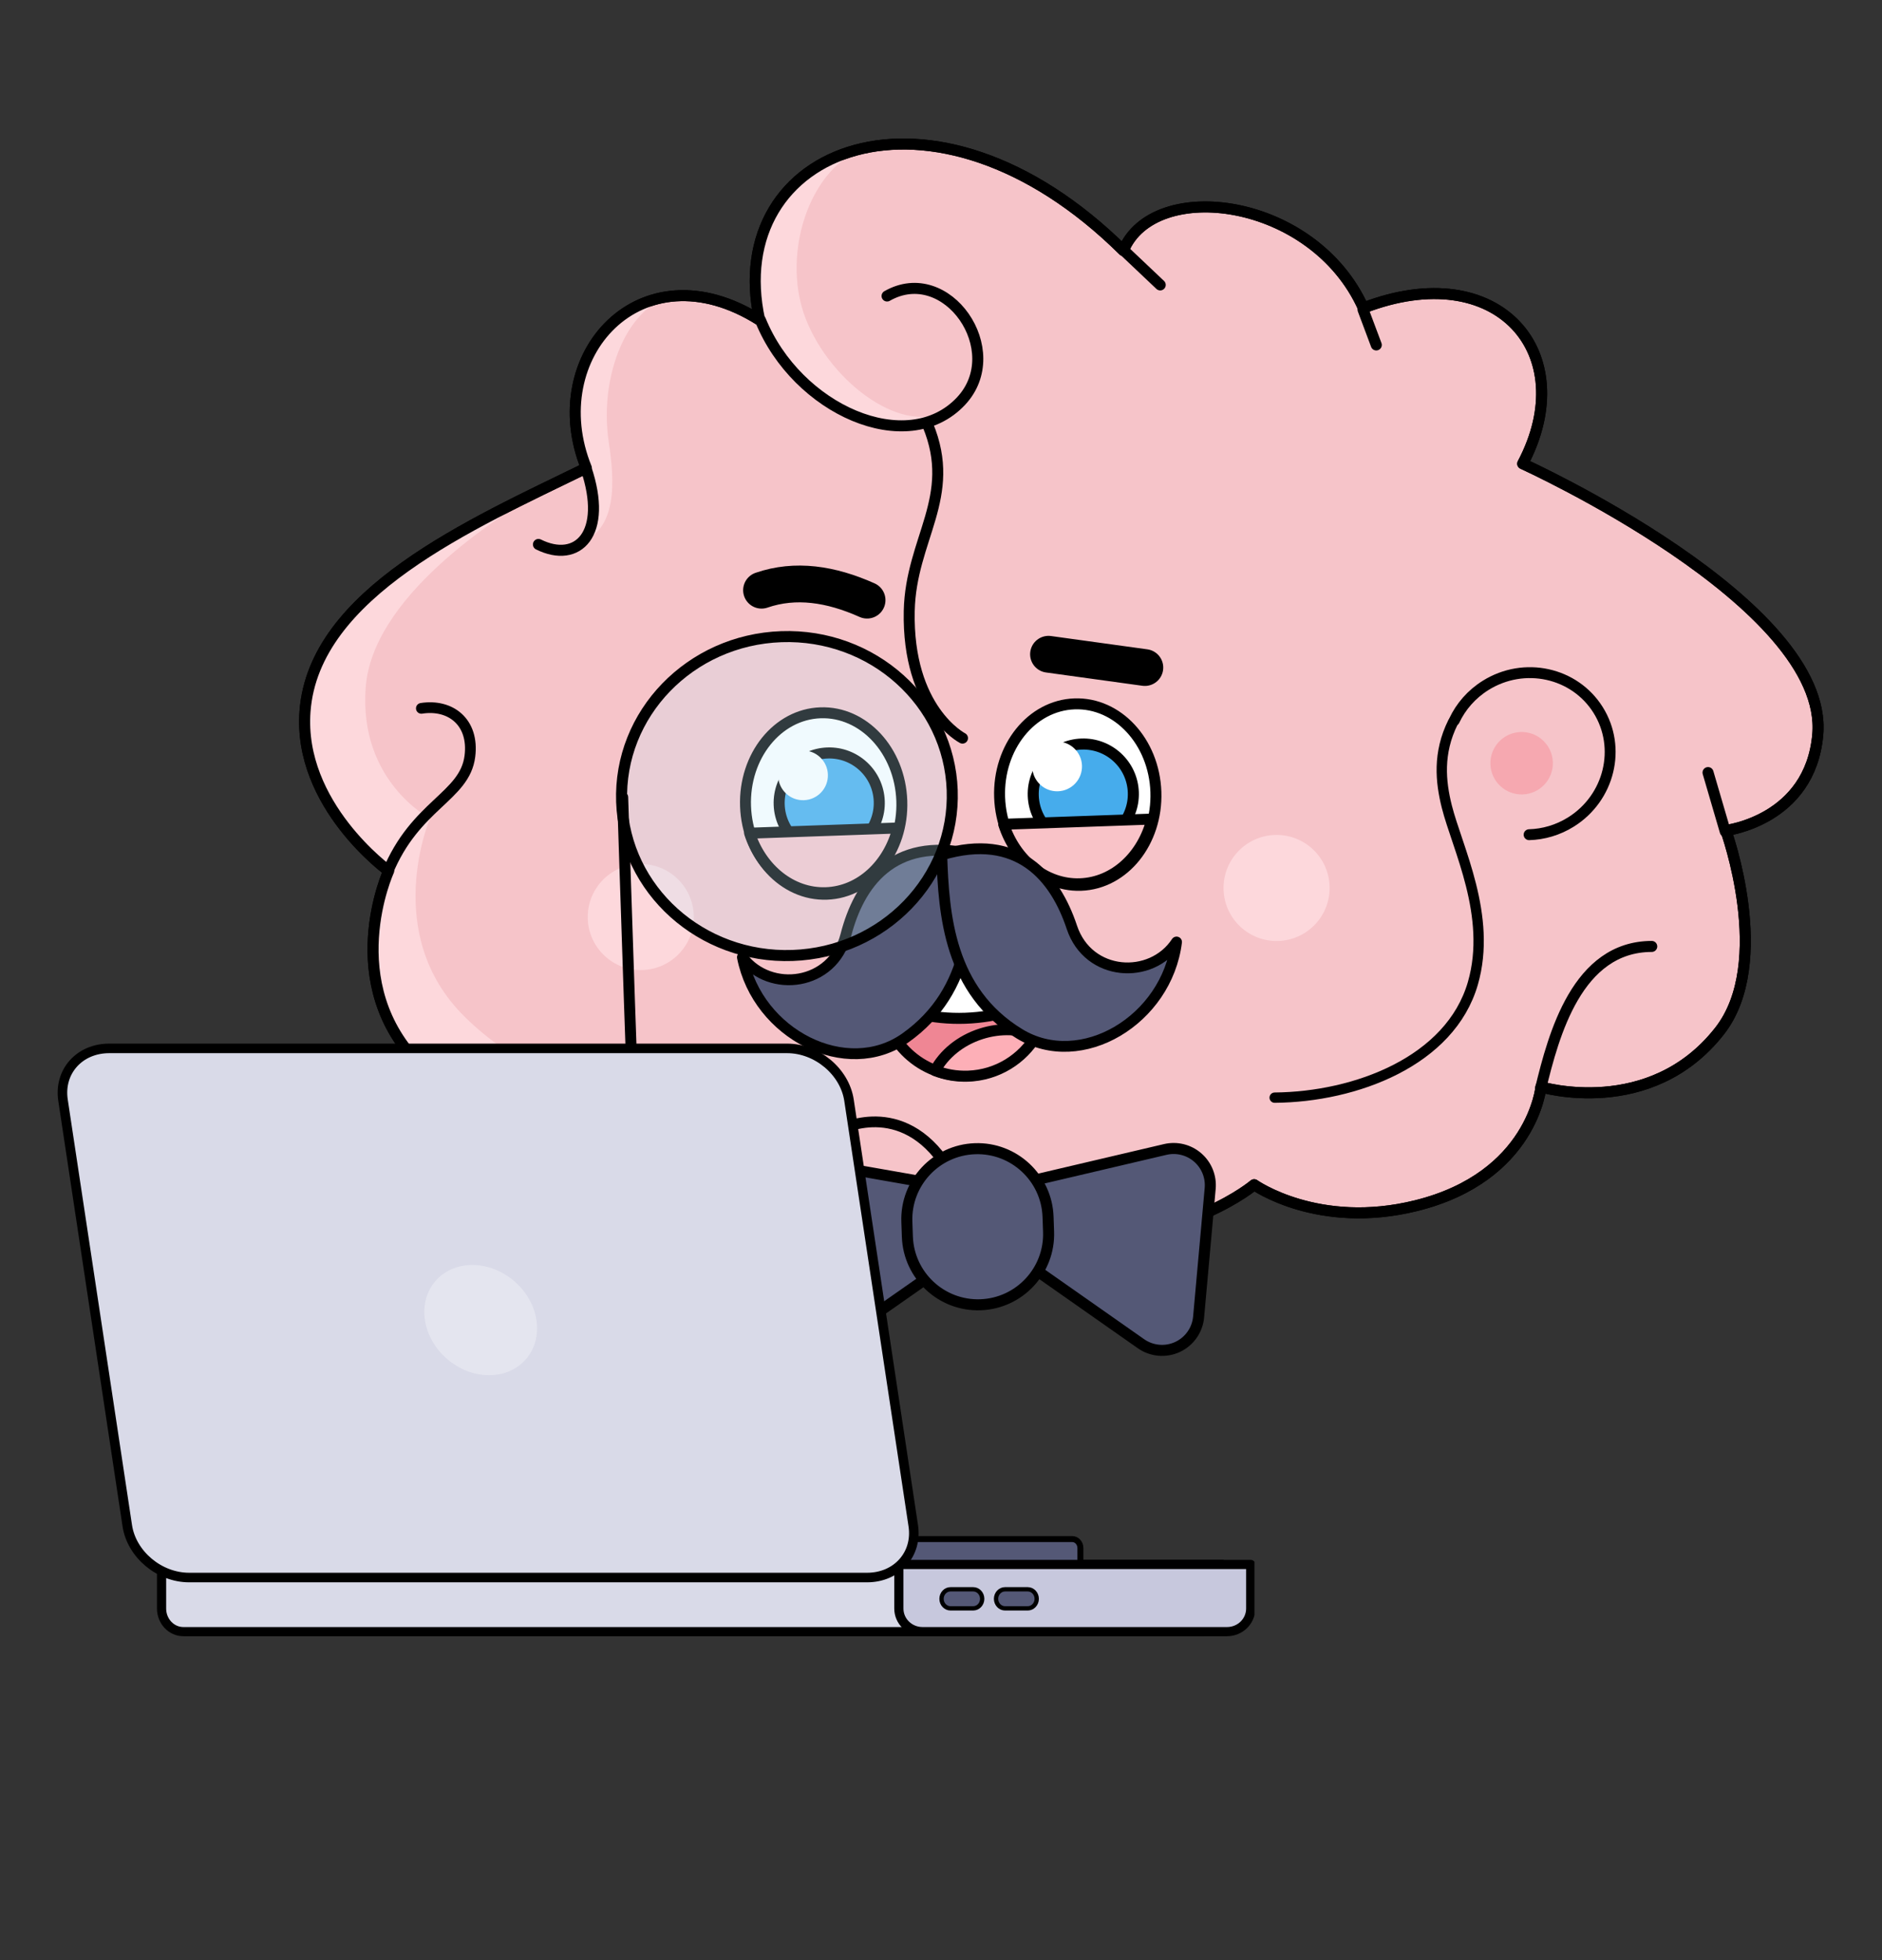 <svg width="648" height="675" viewBox="0 0 648 675" fill="none" xmlns="http://www.w3.org/2000/svg">
<rect x="0" y="0" width="648" height="675" fill="#333333" stroke="none"/>
<path fill-rule="evenodd" clip-rule="evenodd" d="M206.441 258.451C203.842 253.822 199.904 249.84 194.844 247.151C181.021 239.805 163.959 244.807 156.777 258.326C149.595 271.845 154.999 288.788 168.822 296.134C173.51 298.625 178.576 299.693 183.505 299.488" fill="#FFC2C8"/>
<path d="M206.441 258.451C203.842 253.822 199.904 249.84 194.844 247.151C181.021 239.805 163.959 244.807 156.777 258.326C149.595 271.845 154.999 288.788 168.822 296.134C173.51 298.625 178.576 299.693 183.505 299.488" stroke="black" stroke-width="3.75" stroke-miterlimit="1.5" stroke-linecap="round" stroke-linejoin="round"/>
<path d="M184.725 285.5C178.789 285.708 173.807 281.065 173.599 275.129C173.391 269.193 178.034 264.212 183.97 264.003C189.906 263.795 194.887 268.438 195.095 274.374C195.304 280.31 190.661 285.291 184.725 285.5Z" fill="#F792AF"/>
<path fill-rule="evenodd" clip-rule="evenodd" d="M201.89 161.154C186.33 122.787 220.574 84.363 261.563 110.226C248.537 51.006 321.174 21.336 386.787 86.269C397.196 60.975 452.193 67.718 469.433 106.056C515.957 88.125 544.349 121.721 524.287 159.683C524.287 159.683 629.896 207.653 625.883 252.997C623.268 282.561 594.239 285.981 594.239 285.981C594.239 285.981 610.644 331.328 592.076 355.045C568.165 385.592 530.581 374.29 530.581 374.29C530.581 374.29 527.656 405.239 487.64 415.179C453.832 423.586 431.822 407.976 431.822 407.976C431.822 407.976 409.319 427.217 367.405 427.228C340.266 427.231 326.27 402.184 326.27 402.184C326.27 402.184 273.472 425.623 245.716 419.495C216.516 413.053 217.904 384.946 217.904 384.946C217.904 384.946 177.353 399.01 145.039 367.156C116.079 338.608 133.828 299.898 133.828 299.898C133.828 299.898 102.549 277.316 105.027 244.874C108.142 204.16 162.061 180.59 201.89 161.154Z" fill="#F6C4C9" stroke="black" stroke-width="3.797" stroke-miterlimit="1.5" stroke-linecap="round" stroke-linejoin="round"/>
<path fill-rule="evenodd" clip-rule="evenodd" d="M198.008 162.586C166.822 179.098 128.189 206.937 125.917 236.664C123.443 269.105 148.054 281.84 148.054 281.84C148.054 281.84 131.021 321.576 159.981 350.123C192.296 381.974 228.964 375.567 228.964 375.567C228.964 375.567 237.087 402.343 274.754 411.539C302.369 418.273 325.99 401.868 325.99 401.868C325.99 401.868 273.192 425.299 245.436 419.178C216.232 412.727 217.622 384.621 217.622 384.621C217.622 384.621 177.068 398.693 144.756 366.835C115.795 338.288 133.549 299.576 133.549 299.576C133.549 299.576 102.265 276.99 104.746 244.549C107.762 205.053 158.602 181.691 198.008 162.586ZM236.027 101.493C217.542 101.077 205.91 127.703 209.605 152.223C211.619 165.583 212.842 182.851 198.876 187.319C208.313 179.435 202.92 164.079 201.566 160.719C189.465 130.706 207.824 100.688 236.027 101.493ZM301.791 49.876C279.845 53.704 268.302 86.411 277.421 109.782C286.126 132.088 311.888 151.141 327.296 140.553C301.083 159.149 253.072 126.358 260.653 86.634C264.488 66.542 280.266 52.838 301.791 49.876Z" fill="#FDD8DC"/>
<path fill-rule="evenodd" clip-rule="evenodd" d="M201.89 161.154C186.33 122.787 220.574 84.363 261.563 110.226C248.537 51.006 321.174 21.336 386.787 86.269C397.196 60.975 452.193 67.718 469.433 106.056C515.957 88.125 544.349 121.721 524.287 159.683C524.287 159.683 629.896 207.653 625.883 252.997C623.268 282.561 594.239 285.981 594.239 285.981C594.239 285.981 610.644 331.328 592.076 355.045C568.165 385.592 530.581 374.29 530.581 374.29C530.581 374.29 527.656 405.239 487.64 415.179C453.832 423.586 431.822 407.976 431.822 407.976C431.822 407.976 409.319 427.217 367.405 427.228C340.266 427.231 326.27 402.184 326.27 402.184C326.27 402.184 273.472 425.623 245.716 419.495C216.516 413.053 217.904 384.946 217.904 384.946C217.904 384.946 177.353 399.01 145.039 367.156C116.079 338.608 133.828 299.898 133.828 299.898C133.828 299.898 102.549 277.316 105.027 244.874C108.142 204.16 162.061 180.59 201.89 161.154Z" stroke="black" stroke-width="3.797" stroke-miterlimit="1.5" stroke-linecap="round" stroke-linejoin="round"/>
<path d="M530.434 374.932C534.966 356.248 543.059 325.974 568.72 325.92" stroke="black" stroke-width="3.797" stroke-miterlimit="1.5" stroke-linecap="round" stroke-linejoin="round"/>
<path d="M469.323 106.642L473.872 118.785" stroke="black" stroke-width="3.8" stroke-miterlimit="1.5" stroke-linecap="round" stroke-linejoin="round"/>
<path d="M387.03 86.328L399.477 98.115" stroke="black" stroke-width="3.8" stroke-miterlimit="1.5" stroke-linecap="round" stroke-linejoin="round"/>
<path d="M594.03 286.326L588.1 266.053" stroke="black" stroke-width="3.8" stroke-miterlimit="1.5" stroke-linecap="round" stroke-linejoin="round"/>
<path d="M185.396 187.491C198.934 194.202 209.401 183.842 201.779 161.283" stroke="black" stroke-width="3.8" stroke-miterlimit="1.5" stroke-linecap="round" stroke-linejoin="round"/>
<path d="M326.025 401.715C310.471 377.547 289.036 389.08 289.036 389.08" stroke="black" stroke-width="3.7" stroke-miterlimit="1.5" stroke-linecap="round" stroke-linejoin="round"/>
<path d="M331.403 254.185C331.403 254.185 312.342 244.416 313.064 210.388C313.592 185.509 329.749 171.218 319.472 146.387" stroke="black" stroke-width="3.778" stroke-miterlimit="1.5" stroke-linecap="round" stroke-linejoin="round"/>
<path d="M133.367 300.585C142.988 277.032 160.028 274.426 161.791 260.412C163.268 248.679 155.126 242.357 145.08 243.931" stroke="black" stroke-width="3.697" stroke-miterlimit="1.5" stroke-linecap="round" stroke-linejoin="round"/>
<path d="M438.888 377.993C466.793 377.764 499.377 365.435 507.129 338.631C513.841 315.417 501.721 291.981 498.146 277.718C496.008 269.184 495.029 259.332 500.268 248.765" stroke="black" stroke-width="3.557" stroke-miterlimit="1.5" stroke-linecap="round" stroke-linejoin="round"/>
<path d="M500.736 248.116C503.004 243.316 506.653 239.068 511.511 236.031C524.785 227.733 542.156 231.526 550.269 244.508C558.382 257.49 554.179 274.769 540.905 283.067C536.403 285.881 531.425 287.302 526.494 287.443" stroke="black" stroke-width="3.75" stroke-miterlimit="1.5" stroke-linecap="round" stroke-linejoin="round"/>
<path d="M524.296 273.574C530.232 273.366 534.875 268.384 534.667 262.448C534.458 256.512 529.477 251.869 523.541 252.078C517.605 252.286 512.962 257.267 513.17 263.203C513.379 269.139 518.36 273.782 524.296 273.574Z" fill="#F6A8B0"/>
<path d="M261.844 110.265C274.369 141.073 312.365 157.889 330.89 138.134C347.153 120.786 326.005 90.186 305.431 101.932" stroke="black" stroke-width="3.797" stroke-miterlimit="1.5" stroke-linecap="round" stroke-linejoin="round"/>
<path fill-rule="evenodd" clip-rule="evenodd" d="M331.826 333.567C347.531 333.016 360.033 325.333 360.584 341.03C361.135 356.727 348.827 369.924 333.122 370.475C317.41 371.027 304.213 358.726 303.661 343.029C303.11 327.332 316.114 334.119 331.826 333.567Z" fill="#EF8694" stroke="black" stroke-width="3.798" stroke-miterlimit="1.5" stroke-linecap="round" stroke-linejoin="round"/>
<path fill-rule="evenodd" clip-rule="evenodd" d="M321.965 368.673C324.961 363.065 330.589 358.317 337.823 356.009C344.55 353.865 351.36 354.245 356.849 356.586C352.069 364.679 343.394 370.242 333.307 370.596C329.308 370.737 325.469 370.044 321.965 368.673Z" fill="#FDAFB7" stroke="black" stroke-width="3.797" stroke-miterlimit="1.5" stroke-linecap="round" stroke-linejoin="round"/>
<path fill-rule="evenodd" clip-rule="evenodd" d="M303.602 341.343C304.041 327.836 316.654 334.101 331.769 333.57C346.884 333.04 359.027 325.905 360.419 339.348C360.393 340.265 360.323 341.173 360.215 342.069C353.758 346.93 343.725 350.252 332.369 350.651C321.013 351.049 310.771 348.44 303.996 344.043C303.819 343.157 303.693 342.256 303.602 341.343Z" fill="white" stroke="black" stroke-width="3.797" stroke-miterlimit="1.5" stroke-linecap="round" stroke-linejoin="round"/>
<path d="M440.185 324.035C450.265 323.681 458.149 315.224 457.795 305.144C457.441 295.065 448.983 287.181 438.904 287.535C428.824 287.889 420.94 296.347 421.294 306.426C421.648 316.505 430.106 324.389 440.185 324.035Z" fill="#FDD8DC"/>
<path d="M221.265 334.044C231.345 333.69 239.229 325.232 238.875 315.153C238.521 305.073 230.063 297.189 219.984 297.543C209.904 297.897 202.02 306.355 202.374 316.435C202.728 326.514 211.186 334.398 221.265 334.044Z" fill="#FDD8DC"/>
<path fill-rule="evenodd" clip-rule="evenodd" d="M352.466 407.279C352.466 407.279 381.727 400.411 401.219 395.832C405.165 394.91 409.323 395.935 412.383 398.596C415.45 401.257 417.05 405.224 416.682 409.268C415.521 422.132 413.942 439.734 412.699 453.528C412.294 458.022 409.519 461.953 405.434 463.853C401.34 465.746 396.548 465.321 392.86 462.736C373.537 449.176 345.473 429.49 345.473 429.49L352.466 407.279Z" fill="#545876" stroke="black" stroke-width="3.8" stroke-miterlimit="1.5" stroke-linecap="round" stroke-linejoin="round"/>
<path fill-rule="evenodd" clip-rule="evenodd" d="M324.284 408.14C324.284 408.14 293.489 402.734 273.331 399.198C269.344 398.502 265.273 399.747 262.36 402.557C259.455 405.367 258.075 409.401 258.634 413.404C260.387 425.862 262.768 442.746 264.621 455.877C265.23 460.229 268.06 463.948 272.092 465.7C276.124 467.452 280.77 466.985 284.37 464.462C302.074 452.075 327.358 434.386 327.358 434.386L324.284 408.14Z" fill="#545876" stroke="black" stroke-width="3.8" stroke-miterlimit="1.5" stroke-linecap="round" stroke-linejoin="round"/>
<path fill-rule="evenodd" clip-rule="evenodd" d="M312.242 420.736C311.771 407.321 322.282 396.045 335.697 395.574C349.112 395.103 360.387 405.614 360.859 419.029L361.039 424.156C361.51 437.571 350.999 448.847 337.584 449.318C324.169 449.789 312.893 439.278 312.422 425.863L312.242 420.736Z" fill="#545876" stroke="black" stroke-width="3.8" stroke-miterlimit="1.5" stroke-linecap="round" stroke-linejoin="round"/>
<path d="M279.681 287.359C288.01 287.066 294.524 280.078 294.232 271.749C293.939 263.421 286.951 256.906 278.622 257.199C270.294 257.491 263.779 264.48 264.072 272.809C264.364 281.137 271.353 287.651 279.681 287.359Z" fill="#545876" stroke="black" stroke-width="3.801" stroke-miterlimit="1.5" stroke-linecap="round" stroke-linejoin="round"/>
<path d="M372.182 304.869C387.039 304.347 398.592 289.938 397.986 272.684C397.38 255.431 384.845 241.867 369.987 242.389C355.13 242.91 343.577 257.32 344.183 274.573C344.789 291.827 357.324 305.391 372.182 304.869Z" fill="white" stroke="black" stroke-width="3.771" stroke-miterlimit="1.5" stroke-linecap="round" stroke-linejoin="round"/>
<path d="M373.599 290.68C383.114 290.346 390.556 282.362 390.221 272.848C389.887 263.334 381.904 255.892 372.389 256.226C362.875 256.56 355.433 264.544 355.767 274.058C356.101 283.572 364.085 291.014 373.599 290.68Z" fill="#46ACEC" stroke="black" stroke-width="3.803" stroke-miterlimit="1.5" stroke-linecap="round" stroke-linejoin="round"/>
<path d="M364.282 272.489C369.009 272.323 372.706 268.357 372.54 263.63C372.374 258.903 368.407 255.206 363.681 255.372C358.954 255.538 355.257 259.504 355.423 264.231C355.589 268.958 359.555 272.655 364.282 272.489Z" fill="white"/>
<path fill-rule="evenodd" clip-rule="evenodd" d="M345.584 283.851L396.653 282.058C393.533 294.601 383.753 303.923 371.869 304.34C359.986 304.758 349.576 296.144 345.584 283.851Z" fill="#F9C3C8" stroke="black" stroke-width="3.776" stroke-miterlimit="1.5" stroke-linecap="round" stroke-linejoin="round"/>
<path d="M284.698 307.941C299.555 307.419 311.108 293.01 310.503 275.756C309.897 258.503 297.361 244.939 282.504 245.461C267.647 245.983 256.094 260.392 256.7 277.646C257.306 294.899 269.841 308.463 284.698 307.941Z" fill="white" stroke="black" stroke-width="3.771" stroke-miterlimit="1.5" stroke-linecap="round" stroke-linejoin="round"/>
<path d="M286.115 293.752C295.629 293.418 303.071 285.434 302.737 275.92C302.403 266.406 294.419 258.964 284.905 259.298C275.391 259.632 267.949 267.616 268.283 277.13C268.617 286.644 276.601 294.086 286.115 293.752Z" fill="#46ACEC" stroke="black" stroke-width="3.803" stroke-miterlimit="1.5" stroke-linecap="round" stroke-linejoin="round"/>
<path d="M276.797 275.561C281.524 275.395 285.221 271.429 285.055 266.702C284.889 261.975 280.923 258.278 276.196 258.444C271.469 258.61 267.772 262.576 267.938 267.303C268.104 272.03 272.071 275.727 276.797 275.561Z" fill="white"/>
<path fill-rule="evenodd" clip-rule="evenodd" d="M258.101 286.924L309.17 285.13C306.049 297.673 296.27 306.995 284.386 307.413C272.502 307.83 262.093 299.216 258.101 286.924Z" fill="#F9C3C8" stroke="black" stroke-width="3.776" stroke-miterlimit="1.5" stroke-linecap="round" stroke-linejoin="round"/>
<path d="M361.018 225.301L394.189 229.881" stroke="black" stroke-width="12.664" stroke-miterlimit="1.5" stroke-linecap="round" stroke-linejoin="round"/>
<path d="M262.208 203.247C273.9 199.23 286.069 201.094 298.546 206.672" stroke="black" stroke-width="12.665" stroke-miterlimit="1.5" stroke-linecap="round" stroke-linejoin="round"/>
<path fill-rule="evenodd" clip-rule="evenodd" d="M334.16 294.046C307.319 288.001 295.737 304.489 291.225 322.06C286.755 339.478 265.164 342.158 255.626 329.643C260.84 356.221 291.536 371.767 311.753 357.409C334.847 341.012 334.943 314.829 334.16 294.046Z" fill="#545876" stroke="black" stroke-width="3.727" stroke-miterlimit="1.5" stroke-linecap="round" stroke-linejoin="round"/>
<path fill-rule="evenodd" clip-rule="evenodd" d="M324.263 294.393C350.614 286.48 363.323 302.115 369.058 319.326C374.738 336.388 396.464 337.547 405.101 324.394C401.764 351.272 372.234 368.932 351.059 356.028C326.873 341.291 324.939 315.18 324.263 294.393Z" fill="#545876" stroke="black" stroke-width="3.727" stroke-miterlimit="1.5" stroke-linecap="round" stroke-linejoin="round"/>
<path d="M272.878 329.03C241.449 330.133 215.108 306.453 214.044 276.138C212.979 245.824 237.594 220.354 269.023 219.25C300.452 218.147 326.793 241.827 327.857 272.142C328.922 302.456 304.307 327.926 272.878 329.03Z" fill="#C4EEFC" fill-opacity="0.25"/>
<path d="M272.878 329.03C241.449 330.133 215.108 306.453 214.044 276.138C212.979 245.824 237.594 220.354 269.023 219.25C300.452 218.147 326.793 241.827 327.857 272.142C328.922 302.456 304.307 327.926 272.878 329.03Z" stroke="black" stroke-width="3.799" stroke-miterlimit="1.5" stroke-linecap="round" stroke-linejoin="round"/>
<path d="M214.39 274.536C214.39 274.536 218.715 408.32 219.919 431.118C220.617 450.974 240.397 450.272 239.966 430.414C239.764 420.982 238.384 385.383 238.384 385.383" stroke="black" stroke-width="3.8" stroke-miterlimit="1.5" stroke-linecap="round" stroke-linejoin="round"/>
<g clip-path="url(#clip0_1643_2)">
<path fill-rule="evenodd" clip-rule="evenodd" d="M420.911 553.926C420.911 558.319 417.552 561.879 413.41 561.879C393.102 561.879 83.438 561.879 63.13 561.879C58.988 561.879 55.63 558.319 55.63 553.926C55.63 549.964 55.63 538.752 55.63 538.752H420.911C420.911 538.752 420.911 549.964 420.911 553.926Z" fill="#D9DAE8" stroke="black" stroke-width="3.159" stroke-miterlimit="1.5" stroke-linecap="round" stroke-linejoin="round"/>
<path fill-rule="evenodd" clip-rule="evenodd" d="M372 533.095C372 531.386 370.734 530 369.172 530C361.517 530 88.483 530 80.827 530C79.266 530 78 531.386 78 533.095C78 534.637 78 539 78 539H372C372 539 372 534.637 372 533.095Z" fill="#545876" stroke="black" stroke-width="2.061" stroke-miterlimit="1.5" stroke-linecap="round" stroke-linejoin="round"/>
<path fill-rule="evenodd" clip-rule="evenodd" d="M430.638 553.926C430.638 558.319 426.99 561.879 422.489 561.879C400.425 561.879 339.702 561.879 317.637 561.879C313.136 561.879 309.488 558.319 309.488 553.926C309.488 549.964 309.488 538.752 309.488 538.752H430.638C430.638 538.752 430.638 549.964 430.638 553.926Z" fill="#C7C8DD" stroke="black" stroke-width="3.159" stroke-miterlimit="1.5" stroke-linecap="round" stroke-linejoin="round"/>
<path fill-rule="evenodd" clip-rule="evenodd" d="M338.181 550.582C338.181 548.772 336.796 547.299 335.086 547.299H327.276C325.566 547.299 324.181 548.772 324.181 550.582C324.181 552.391 325.566 553.864 327.276 553.864H335.086C336.796 553.864 338.181 552.391 338.181 550.582Z" fill="#545876" stroke="black" stroke-width="1.489" stroke-miterlimit="1.5" stroke-linecap="round" stroke-linejoin="round"/>
<path fill-rule="evenodd" clip-rule="evenodd" d="M356.956 550.582C356.956 548.772 355.571 547.299 353.861 547.299H346.05C344.34 547.299 342.955 548.772 342.955 550.582C342.955 552.391 344.34 553.864 346.05 553.864H353.861C355.571 553.864 356.956 552.391 356.956 550.582Z" fill="#545876" stroke="black" stroke-width="1.489" stroke-miterlimit="1.5" stroke-linecap="round" stroke-linejoin="round"/>
<path fill-rule="evenodd" clip-rule="evenodd" d="M292.324 378.871C290.837 369.024 281.283 361.031 271.029 361.031H37.605C27.328 361.031 20.211 369.024 21.698 378.871L43.824 525.409C45.311 535.255 54.842 543.25 65.119 543.25H298.542C308.797 543.25 315.937 535.255 314.45 525.409L292.324 378.871Z" fill="#D9DAE8" stroke="black" stroke-width="3.291" stroke-miterlimit="1.5" stroke-linecap="round" stroke-linejoin="round"/>
<path opacity="0.3" d="M168.393 473.579C178.995 473.579 186.3 465.082 184.709 454.6C183.119 444.118 173.235 435.621 162.634 435.621C152.032 435.621 144.727 444.118 146.317 454.6C147.908 465.082 157.791 473.579 168.393 473.579Z" fill="white"/>
</g>
<defs>
<clipPath id="clip0_1643_2">
<rect width="417.927" height="443.156" fill="white" transform="translate(14 231.594)"/>
</clipPath>
</defs>
</svg>

